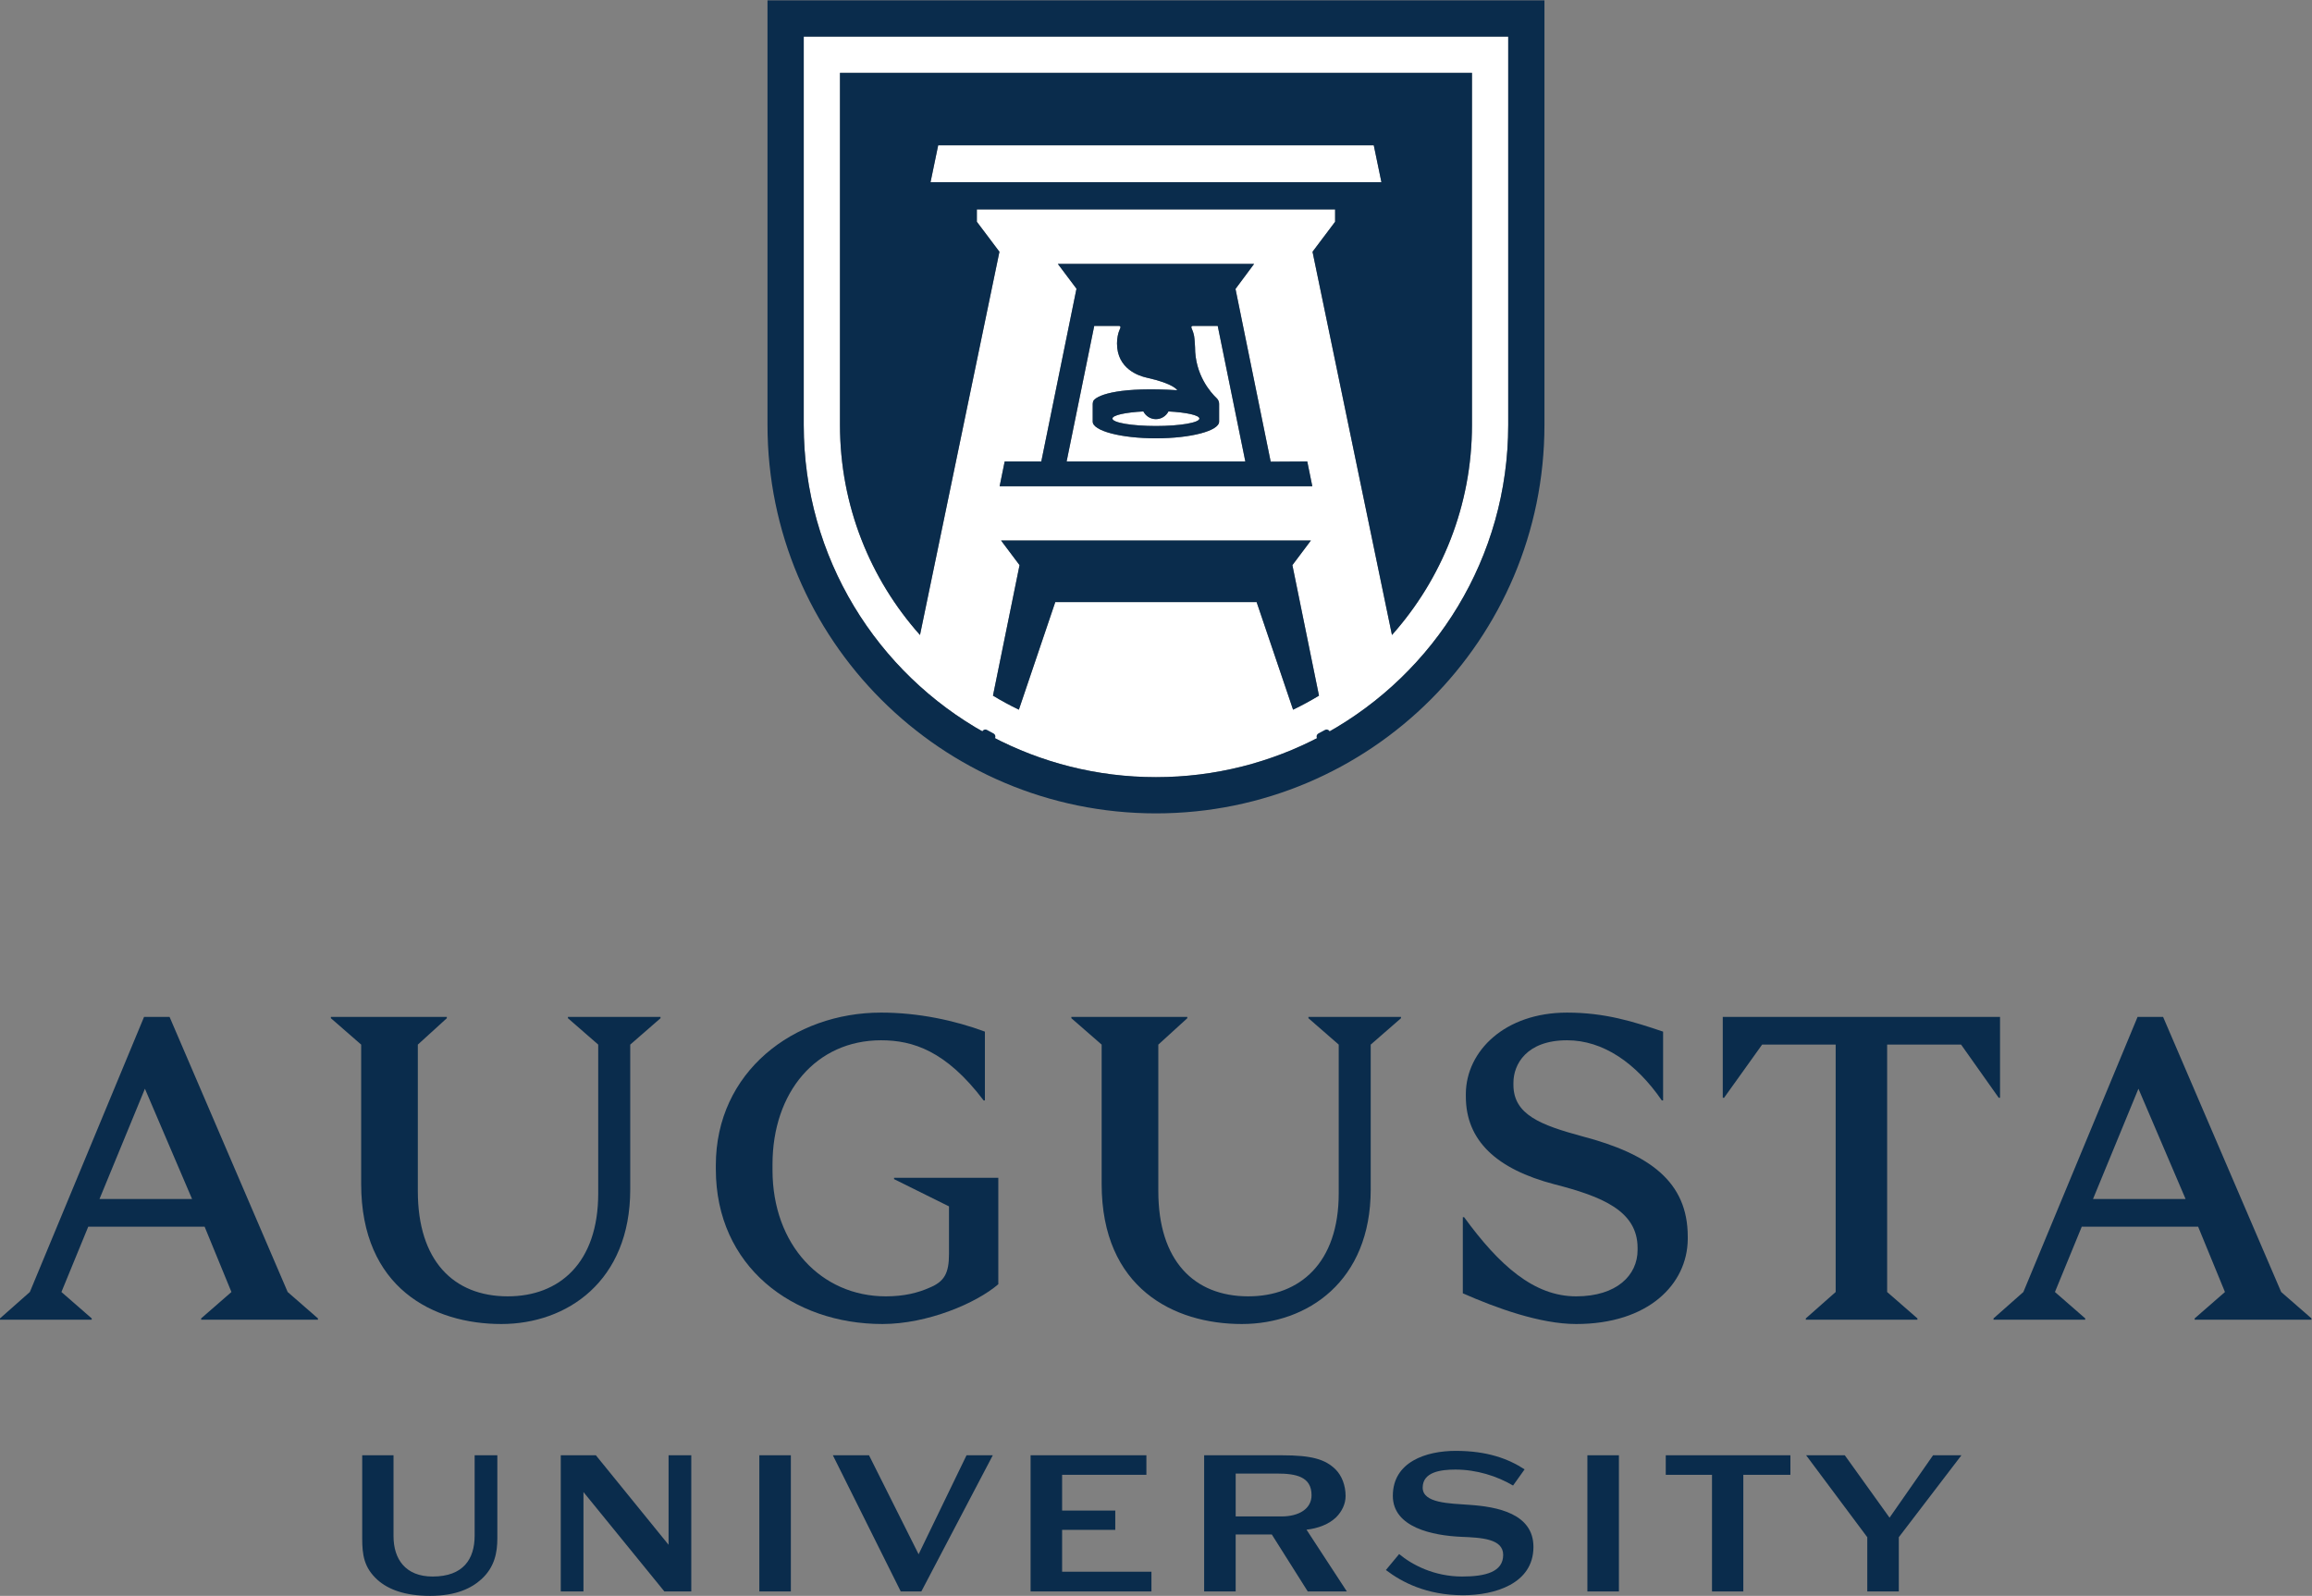 <?xml version="1.0" encoding="UTF-8" standalone="no"?>
<svg
   xmlns:dc="http://purl.org/dc/elements/1.1/"
   xmlns:cc="http://creativecommons.org/ns#"
   xmlns:rdf="http://www.w3.org/1999/02/22-rdf-syntax-ns#"
   xmlns:svg="http://www.w3.org/2000/svg"
   xmlns="http://www.w3.org/2000/svg"
   viewBox="0 0 326.893 225.667"
   height="225.667"
   width="326.893"
   xml:space="preserve"
   id="svg2"
   version="1.1"><rect x="0" y="0" width="326.893" height="225.667" fill="#808080" stroke="none"/><defs
     id="defs6" /><g
     transform="matrix(1.333,0,0,-1.333,0,225.667)"
     id="g10"><g
       transform="scale(0.1)"
       id="g12"><path
         id="path14"
         style="fill:#ffffff;fill-opacity:1;fill-rule:nonzero;stroke:none"
         d="m 1291.63,1347.18 h -26.6 c -1.04,0 -1.7,-1.07 -1.27,-2.02 1.25,-2.77 2.25,-5.68 2.83,-8.75 0.47,-2.49 0.98,-10.3 0.98,-11.69 0,-29.56 16.55,-48.15 23.01,-54.28 1.62,-1.55 2.53,-3.67 2.53,-5.92 v -18.88 c 0,-9.77 -30.02,-17.69 -67.04,-17.69 -37.03,0 -67.04,7.92 -67.04,17.69 v 18.88 c 0,1.28 0.36,2.48 0.91,3.59 5.44,6.66 29.75,14.53 88.77,10.87 0,0 -3.11,6.82 -32.49,13.33 -8.57,1.9 -31.42,9.51 -31.42,36.27 0,0.05 0,0.09 0,0.14 0,2.63 0.27,5.2 0.74,7.69 0.58,3.07 1.58,5.98 2.83,8.75 0.43,0.95 -0.23,2.02 -1.27,2.02 h -26.46 l -29.28,-143.79 h 189.55 l -29.28,143.79" /><path
         id="path16"
         style="fill:#ffffff;fill-opacity:1;fill-rule:nonzero;stroke:none"
         d="m 1226.07,1248.28 c -5.82,0 -10.81,3.34 -13.31,8.17 -18.98,-0.98 -32.81,-3.99 -32.81,-7.55 0,-4.35 20.65,-7.88 46.12,-7.88 25.47,0 46.11,3.53 46.11,7.88 0,3.56 -13.83,6.57 -32.8,7.55 -2.51,-4.83 -7.5,-8.17 -13.31,-8.17" /><path
         id="path18"
         style="fill:#ffffff;fill-opacity:1;fill-rule:nonzero;stroke:none"
         d="M 1457.14,1538.79 H 995.121 l -8.125,-39.2 h 478.274 l -8.13,39.2" /><path
         id="path20"
         style="fill:#ffffff;fill-opacity:1;fill-rule:nonzero;stroke:none"
         d="m 890.957,1615.66 h 670.353 v -373.53 c 0,-85.57 -32.11,-163.6 -84.87,-222.83 l -84.26,406.55 23.96,31.84 v 13.07 h -380.01 v -13.07 l 23.96,-31.84 -84.262,-406.55 c -52.762,59.23 -84.871,137.26 -84.871,222.83 z m 231.083,-202.68 h 208.18 l -19.73,-26.56 37.32,-183.26 38.8,0.23 5.35,-26.32 H 1060.3 l 5.36,26.32 h 38.84 l 37.32,183.26 z m 249.52,-472.921 -38.69,114.181 H 1119.33 L 1080.7,940.063 c -9.41,4.542 -18.57,9.523 -27.46,14.89 l 28.19,138.467 -19.62,26.12 h 328.64 l -19.62,-26.12 28.2,-138.467 c -8.9,-5.371 -18.06,-10.351 -27.47,-14.894 z m -326.4,-24.789 6.87,-3.707 c 52,-27.442 111.22,-43.051 174.1,-43.051 v 0 c 62.89,0 122.1,15.609 174.1,43.051 l 6.88,3.703 c 114.86,63.738 192.64,186.194 192.64,326.864 V 1654.1 H 852.52 v -411.97 c 0,-140.67 77.777,-263.126 192.64,-326.86" /><path
         id="path22"
         style="fill:#0a2c4c;fill-opacity:1;fill-rule:nonzero;stroke:none"
         d="m 852.52,1654.1 h 747.23 v -411.97 c 0,-140.67 -77.78,-263.126 -192.64,-326.864 l -6.88,-3.703 c -52,-27.442 -111.21,-43.051 -174.1,-43.051 v 0 c -62.88,0 -122.1,15.609 -174.1,43.051 l -6.87,3.707 c -114.863,63.734 -192.64,186.19 -192.64,326.86 z m -38.442,-411.97 c 0,-227.57 184.485,-412.056 412.052,-412.056 v 0 c 227.57,0 412.05,184.486 412.05,412.056 v 450.41 H 814.078 v -450.41" /><path
         id="path24"
         style="fill:#0a2c4c;fill-opacity:1;fill-rule:nonzero;stroke:none"
         d="m 995.121,1538.79 h 462.019 l 8.13,-39.2 H 986.996 Z m 64.969,-112.94 -23.96,31.84 v 13.07 h 380.01 v -13.07 l -23.96,-31.84 84.26,-406.55 c 52.76,59.23 84.87,137.26 84.87,222.83 v 373.53 H 890.957 v -373.53 c 0,-85.57 32.109,-163.6 84.871,-222.83 l 84.262,406.55" /><path
         id="path26"
         style="fill:none;stroke:#0a2c4c;stroke-width:7.5;stroke-linecap:round;stroke-linejoin:round;stroke-miterlimit:4;stroke-dasharray:none;stroke-opacity:1"
         d="m 1045.16,915.27 6.87,-3.707" /><path
         id="path28"
         style="fill:#0a2c4c;fill-opacity:1;fill-rule:nonzero;stroke:none"
         d="m 1390.45,1119.54 h -328.64 l 19.62,-26.12 -28.19,-138.467 c 8.89,-5.367 18.05,-10.348 27.46,-14.89 l 38.63,114.177 h 213.54 l 38.69,-114.181 c 9.41,4.543 18.57,9.523 27.47,14.894 l -28.2,138.467 19.62,26.12" /><path
         id="path30"
         style="fill:none;stroke:#0a2c4c;stroke-width:7.5;stroke-linecap:round;stroke-linejoin:round;stroke-miterlimit:4;stroke-dasharray:none;stroke-opacity:1"
         d="m 1407.11,915.266 -6.88,-3.703" /><path
         id="path32"
         style="fill:#0a2c4c;fill-opacity:1;fill-rule:nonzero;stroke:none"
         d="m 1272.18,1248.9 c 0,-4.35 -20.64,-7.88 -46.11,-7.88 -25.47,0 -46.12,3.53 -46.12,7.88 0,3.56 13.83,6.57 32.81,7.55 2.5,-4.83 7.49,-8.17 13.31,-8.17 5.81,0 10.8,3.34 13.31,8.17 18.97,-0.98 32.8,-3.99 32.8,-7.55 z m -111.54,98.28 h 26.46 c 1.04,0 1.7,-1.07 1.27,-2.02 -1.25,-2.77 -2.25,-5.68 -2.83,-8.75 -0.47,-2.49 -0.74,-5.06 -0.74,-7.69 0,-0.05 0,-0.09 0,-0.14 0,-26.76 22.85,-34.37 31.42,-36.27 29.38,-6.51 32.49,-13.33 32.49,-13.33 -59.02,3.66 -83.33,-4.21 -88.77,-10.87 -0.55,-1.11 -0.91,-2.31 -0.91,-3.59 v -18.88 c 0,-9.77 30.01,-17.69 67.04,-17.69 37.02,0 67.04,7.92 67.04,17.69 v 18.88 c 0,2.25 -0.91,4.37 -2.53,5.92 -6.46,6.13 -23.01,24.72 -23.01,54.28 0,1.39 -0.51,9.2 -0.98,11.69 -0.58,3.07 -1.58,5.98 -2.83,8.75 -0.43,0.95 0.23,2.02 1.27,2.02 h 26.6 l 29.28,-143.79 h -189.55 z m -94.98,-143.79 -5.36,-26.32 h 331.66 l -5.35,26.32 -38.8,-0.23 -37.32,183.26 19.73,26.56 h -208.18 l 19.78,-26.33 -37.32,-183.26 h -38.84" /><path
         id="path34"
         style="fill:#0a2c4c;fill-opacity:1;fill-rule:nonzero;stroke:none"
         d="M 203.727,420.98 153.711,537.988 105.531,420.98 Z m 101.402,-98.648 32.113,-27.992 v -1.371 H 213.359 v 1.371 l 32.121,27.992 -28.449,69.289 H 93.602 L 65.156,322.332 97.277,294.34 v -1.371 H 0 v 1.371 l 31.66,27.992 121.133,291.816 h 27.07 L 305.129,322.332" /><path
         id="path36"
         style="fill:#0a2c4c;fill-opacity:1;fill-rule:nonzero;stroke:none"
         d="M 668.48,584.781 V 431.07 c 0,-97.261 -66.992,-142.691 -136.734,-142.691 -72.035,0 -148.66,38.082 -148.66,148.66 v 147.742 l -32.117,27.989 v 1.378 H 473.938 V 612.77 L 443.191,584.781 V 429.238 c 0,-73.41 37.625,-111.5 95.442,-111.5 54.597,0 95.894,35.332 95.894,109.203 v 157.84 l -32.121,27.989 v 1.378 h 98.196 V 612.77 L 668.48,584.781" /><path
         id="path38"
         style="fill:#0a2c4c;fill-opacity:1;fill-rule:nonzero;stroke:none"
         d="M 1044.67,598.551 V 525.59 h -1.37 c -39.93,52.769 -75.253,63.781 -108.749,63.781 -68.824,0 -115.164,-55.062 -115.164,-131.691 v -5.95 c 0,-79.39 51.847,-133.992 120.215,-133.992 19.269,0 33.953,3.672 46.339,9.184 15.599,6.43 20.649,15.137 20.649,35.789 v 50.469 l -58.274,28.91 v 1.371 H 1058.9 V 330.59 c -23.41,-20.192 -75.252,-42.211 -122.97,-42.211 -94.977,0 -176.653,61.019 -176.653,164.262 v 4.129 c 0,99.109 82.594,161.968 175.274,161.968 39.457,0 77.999,-8.258 110.119,-20.187" /><path
         id="path40"
         style="fill:#0a2c4c;fill-opacity:1;fill-rule:nonzero;stroke:none"
         d="M 1453.9,584.781 V 431.07 c 0,-97.261 -66.98,-142.691 -136.73,-142.691 -72.04,0 -148.66,38.082 -148.66,148.66 v 147.742 l -32.12,27.989 v 1.378 h 122.97 v -1.378 l -30.74,-27.989 V 429.238 c 0,-73.41 37.63,-111.5 95.44,-111.5 54.6,0 95.9,35.332 95.9,109.203 v 157.84 l -32.12,27.989 v 1.378 h 98.18 v -1.378 l -32.12,-27.989" /><path
         id="path42"
         style="fill:#0a2c4c;fill-opacity:1;fill-rule:nonzero;stroke:none"
         d="M 1764.03,598.551 V 525.59 h -1.38 c -27.53,39.93 -62.4,63.781 -100.49,63.781 -43.12,0 -56.89,-25.691 -56.89,-44.973 v -2.277 c 0,-31.66 28.9,-42.68 72.96,-54.609 71.57,-18.813 111.95,-48.18 111.95,-106.453 v -2.75 c -0.46,-47.719 -41.76,-89.93 -118.38,-89.93 -38.08,0 -84.88,16.98 -120.21,32.582 v 80.75 h 1.37 c 37.17,-50.93 73.87,-83.973 118.84,-83.973 43.14,0 65.16,22.481 65.16,49.094 v 2.297 c 0,39.461 -38.09,54.609 -88.1,67.453 -61.48,16.059 -94.06,46.348 -94.06,93.137 v 3.222 c 0.46,44.957 41.3,85.797 107.36,85.797 40.38,0 70.67,-9.636 101.87,-20.187" /><path
         id="path44"
         style="fill:#0a2c4c;fill-opacity:1;fill-rule:nonzero;stroke:none"
         d="m 2120.04,528.352 -39.92,56.429 h -78.45 V 322.332 l 32.11,-27.992 v -1.371 h -118.37 v 1.371 l 31.66,27.992 v 262.449 h -78.01 l -40.37,-56.429 h -1.38 v 85.796 h 294.11 v -85.796 h -1.38" /><path
         id="path46"
         style="fill:#0a2c4c;fill-opacity:1;fill-rule:nonzero;stroke:none"
         d="m 2318.23,420.98 -50.02,117.008 -48.18,-117.008 z m 101.39,-98.648 32.12,-27.992 v -1.371 h -123.88 v 1.371 l 32.12,27.992 -28.45,69.289 H 2208.1 l -28.45,-69.289 32.12,-27.992 v -1.371 h -97.26 v 1.371 l 31.66,27.992 121.12,291.816 h 27.08 l 125.25,-291.816" /><path
         id="path48"
         style="fill:#0a2c4c;fill-opacity:1;fill-rule:nonzero;stroke:none"
         d="m 503.453,149.141 h 24.074 V 61.082 c 0,-14.711 -2.672,-30.32 -16.714,-43.25 C 500.105,8.02 483.609,0 456.191,0 428.77,0 411.605,7.129 400.68,16.719 385.969,29.871 384.184,43.691 384.184,61.082 v 88.059 h 33.218 V 63.309 c 0,-24.078 12.481,-42.797 41.465,-42.797 32.543,0 44.586,18.5 44.586,43.457 v 85.172" /><path
         id="path50"
         style="fill:#0a2c4c;fill-opacity:1;fill-rule:nonzero;stroke:none"
         d="M 704.695,4.68 618.871,110.129 V 4.68 H 594.797 V 149.141 H 632.02 L 709.156,54.172 V 149.141 H 733.23 V 4.68 h -28.535" /><path
         id="path52"
         style="fill:#0a2c4c;fill-opacity:1;fill-rule:nonzero;stroke:none"
         d="M 805.41,4.68 V 149.141 h 33.438 V 4.68 H 805.41" /><path
         id="path54"
         style="fill:#0a2c4c;fill-opacity:1;fill-rule:nonzero;stroke:none"
         d="M 955.41,4.68 883.402,149.141 h 38.344 L 974.355,44.141 1025.19,149.141 h 27.86 L 977.258,4.68 H 955.41" /><path
         id="path56"
         style="fill:#0a2c4c;fill-opacity:1;fill-rule:nonzero;stroke:none"
         d="M 1093.13,4.68 V 149.141 h 122.84 V 128.41 h -89.4 V 90.512 h 56.4 V 70 h -56.4 V 25.629 h 94.75 V 4.68 h -128.19" /><path
         id="path58"
         style="fill:#0a2c4c;fill-opacity:1;fill-rule:nonzero;stroke:none"
         d="m 1359.49,84.269 c 17.83,0 31.66,7.801 31.66,22.512 0,19.84 -16.72,22.957 -36.79,22.957 h -43.69 V 84.269 Z m -82.27,64.871 h 82.27 c 31.87,0 46.14,-4.243 57.07,-14.942 6.69,-6.687 10.7,-16.949 10.7,-28.308 0,-8.25 -3.79,-16.27 -10.03,-22.52 -7.59,-7.359 -19.18,-11.82 -31.43,-13.16 l 42.8,-65.531 h -41.47 l -38.12,60.41 h -38.34 V 4.68 h -33.45 V 149.141" /><path
         id="path60"
         style="fill:#0a2c4c;fill-opacity:1;fill-rule:nonzero;stroke:none"
         d="m 1604.88,117.031 c -16.95,10.039 -38.79,16.938 -61.09,16.938 -15.38,0 -34.77,-2.449 -34.77,-19.168 0,-16.492 28.08,-16.719 49.93,-18.282 28.98,-2 67.55,-9.141 67.55,-44.578 0,-39.242 -41.24,-51.281 -74.68,-51.281 -38.57,0 -64.87,13.82 -81.82,26.75 l 14.05,16.941 c 13.59,-11.363 37,-23.84 66.87,-23.84 24.75,0 43.48,4.899 43.48,22.957 0,17.16 -22.97,18.281 -44.59,19.172 -29.87,1.328 -72.45,9.809 -72.45,43.468 0,36.121 35.45,47.711 66.66,47.711 33.66,0 55.95,-8.468 73.11,-19.621 l -12.25,-17.168" /><path
         id="path62"
         style="fill:#0a2c4c;fill-opacity:1;fill-rule:nonzero;stroke:none"
         d="M 1683.73,4.68 V 149.141 h 33.44 V 4.68 h -33.44" /><path
         id="path64"
         style="fill:#0a2c4c;fill-opacity:1;fill-rule:nonzero;stroke:none"
         d="M 1815.9,4.68 V 128.41 h -49.05 v 20.731 h 132.2 V 128.41 h -49.93 V 4.68 h -33.22" /><path
         id="path66"
         style="fill:#0a2c4c;fill-opacity:1;fill-rule:nonzero;stroke:none"
         d="M 1980.6,4.68 V 62.199 l -64.87,86.942 h 41.02 l 47.48,-66.211 46.15,66.211 h 30.09 L 2014.04,62.199 V 4.68 h -33.44" /></g></g></svg>
